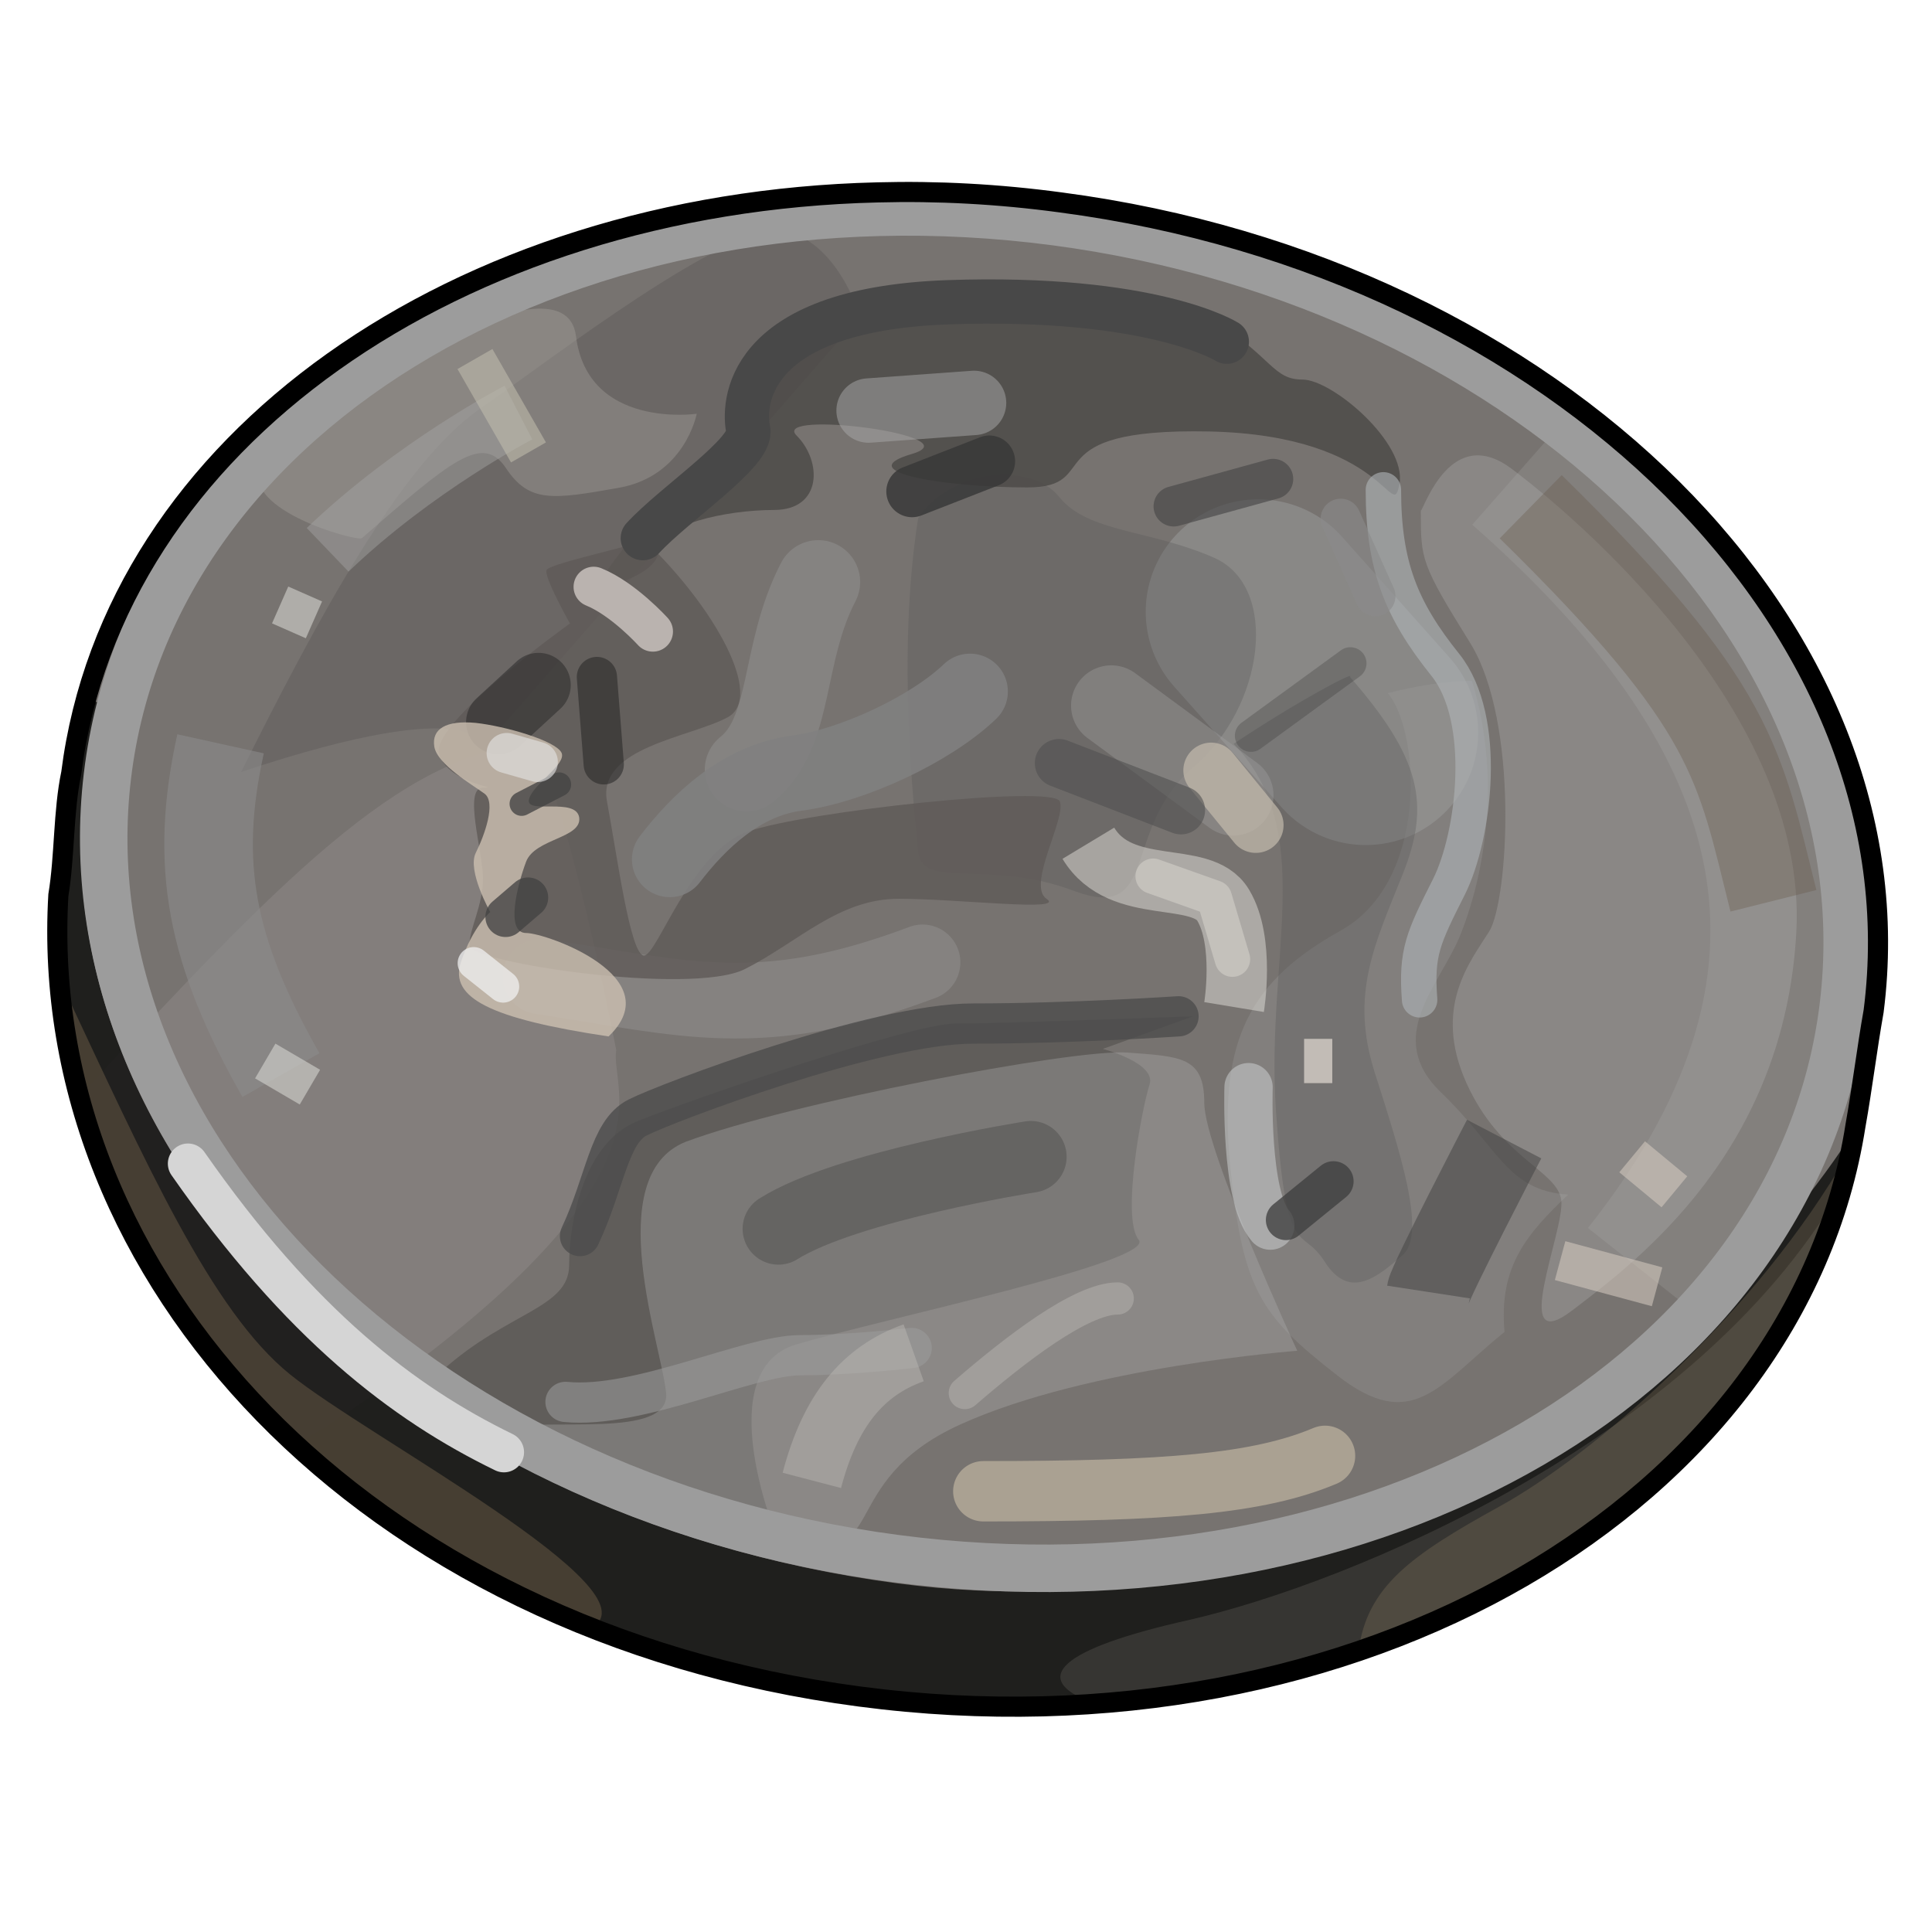 <?xml version="1.0" encoding="UTF-8" standalone="no"?>
<!DOCTYPE svg PUBLIC "-//W3C//DTD SVG 1.0//EN" "http://www.w3.org/TR/2001/REC-SVG-20010904/DTD/svg10.dtd">
<svg xmlns:svg="http://www.w3.org/2000/svg" xmlns="http://www.w3.org/2000/svg" version="1.0" width="100%" height="100%" viewBox="0 0 48 48" id="_silver01">
<defs id="defs2385"/>
<g id="silver01" style="display:inline">
<path d="M 21.8,4.78 C 11.39,5.03 2.82,10.94 1.77,19.21 C 1.57,20.16 1.61,21.28 1.45,22.24 C 0.9,31.7 9,40.52 21.36,42.15 C 33.72,43.78 44.63,37.35 46.1,27.96 C 46.27,27.01 46.38,26.08 46.55,25.12 C 47.76,15.66 38.72,6.66 26.36,5.03 C 24.81,4.82 23.28,4.74 21.8,4.78 z" id="p3235" style="fill:#777370;fill-opacity:1;fill-rule:nonzero;stroke:none;marker:none;visibility:visible;display:inline;overflow:visible;enable-background:accumulate"/>
<path d="M 31.26,15.2 L 33.93,18.2" id="p3256" style="fill:none;fill-rule:evenodd;stroke:#959595;stroke-width:5.59;stroke-linecap:round;stroke-linejoin:miter;stroke-miterlimit:4;stroke-dasharray:none;stroke-opacity:0.61"/>
<path d="M 36.57,16.92 C 37.38,19.56 36.77,22.05 36.26,23.28 C 35.75,24.5 34.38,25.77 35.8,27.14 C 37.23,28.51 37.43,29.58 38.96,29.68 C 37.94,30.65 37.23,31.46 37.38,33.09 C 35.75,34.41 35.09,35.64 33.21,34.16 C 31.33,32.69 30.87,32.07 30.56,28.92 C 30.26,25.77 31.12,24.34 33.31,23.12 C 35.5,21.9 35.29,18.19 34.48,17.22 C 35.85,16.87 36.67,16.92 36.57,16.92 z" id="p3241" style="fill:#9b9b9b;fill-opacity:0.31;fill-rule:evenodd;stroke:none;display:inline"/>
<path d="M 33.54,16.82 C 35.29,18.83 35.55,19.97 34.85,21.72 C 34.15,23.47 33.54,24.7 34.15,26.63 C 34.76,28.55 35.46,30.65 34.85,31.18 C 34.24,31.71 33.54,32.32 32.92,31.36 C 32.31,30.39 31.96,31.44 31.7,27.59 C 31.44,23.74 32.75,20.67 30.65,18.48 C 32.22,17.43 33.71,16.64 33.54,16.82 z" id="p3221" style="fill:#5a5a5a;fill-opacity:0.33;fill-rule:evenodd;stroke:none;marker:none;visibility:visible;display:inline;overflow:visible;enable-background:accumulate"/>
<path d="M 22.81,12.88 C 22.27,16.29 22.72,20.15 22.81,21.14 C 22.9,22.13 24.52,21.32 26.67,22.13 C 28.83,22.94 27.84,20.6 29.64,19.07 C 31.43,17.55 31.79,14.58 30.17,13.86 C 28.56,13.15 27.03,13.24 26.31,12.34 C 25.59,11.44 23.53,11.71 22.81,12.88 z" id="p3216" style="fill:#5a5a5a;fill-opacity:0.33;fill-rule:evenodd;stroke:none;display:inline"/>
<path d="M 27.61,17.53 L 30.64,19.76" id="p3204" style="fill:none;fill-rule:evenodd;stroke:#a0a0a0;stroke-width:2;stroke-linecap:round;stroke-linejoin:miter;stroke-miterlimit:4;stroke-dasharray:none;stroke-opacity:0.38;display:inline"/>
<path d="M 5.99,19.18 C 7.92,15.31 9.96,11.54 11.89,10.18 C 13.82,8.83 18.08,5.54 19.43,5.74 C 20.79,5.93 21.37,7.86 21.37,7.86 L 11.99,18.6 C 11.99,18.6 12.08,17.15 5.99,19.18 z" id="p3360" style="fill:#52504e;fill-opacity:0.31;fill-rule:evenodd;stroke:none;display:inline"/>
<path d="M 8.99,13.37 C 11.21,11.44 11.99,10.76 12.57,11.63 C 13.15,12.5 13.73,12.41 15.37,12.12 C 17.02,11.83 17.31,10.28 17.31,10.28 C 17.31,10.28 14.6,10.67 14.31,8.35 C 14.02,6.03 7.44,10.28 6.57,11.44 C 5.7,12.6 8.89,13.47 8.99,13.37 z" id="p3363" style="fill:#b5b1ac;fill-opacity:0.31;fill-rule:evenodd;stroke:none;display:inline"/>
<path d="M 13.21,18.5 C 9.98,18.68 6.84,22 2.03,27.18 C 2.04,27.18 2.03,27.34 2.03,27.4 C 2.03,27.42 2.02,27.44 2.03,27.46 C 2.91,30.6 4.77,33.47 7.37,35.87 C 7.7,35.69 8.04,35.49 8.4,35.25 C 17.09,29.33 15.14,27.17 15.31,26.09 C 15.31,26.09 14.03,19.48 13.21,18.5 z" id="p3286" style="fill:#9e9a98;fill-opacity:0.31;fill-rule:evenodd;stroke:none;display:inline"/>
<path d="M 2.15,17.37 C 1.99,17.97 1.86,18.59 1.78,19.21 C 1.58,20.16 1.62,21.28 1.46,22.25 C 0.91,31.7 9.01,40.52 21.37,42.15 C 33.14,43.7 43.57,37.93 45.81,29.28 L 45.97,28.24 C 41.71,34.71 32.78,40.72 22.31,39.34 C 9.95,37.71 0.91,28.7 2.12,19.25 C 2.2,18.64 2.31,18.04 2.46,17.46 L 2.15,17.37 z" id="p3254" style="fill:#131312;fill-opacity:0.87;fill-rule:nonzero;stroke:none;marker:none;visibility:visible;display:inline;overflow:visible;enable-background:accumulate"/>
<path d="M 1.5,24.37 C 2.03,31.18 7.01,37.39 14.71,40.43 C 16.35,39.5 9.14,35.71 7.21,34.15 C 5.25,32.57 3.63,28.91 1.5,24.37 z" id="p3261" style="fill:#655642;fill-opacity:0.56;fill-rule:evenodd;stroke:none;display:inline"/>
<path d="M 45.71,29.59 C 42.1,35.79 33.52,39.34 29.53,40.25 C 26.31,40.97 25.56,41.71 27.15,42.31 C 36.27,41.67 43.71,36.63 45.71,29.59 z" id="p3264" style="fill:#6d6861;fill-opacity:0.31;fill-rule:evenodd;stroke:none;display:inline"/>
<path d="M 45.9,28.68 C 43.65,32.61 39.65,36.11 37.25,37.43 C 35.04,38.65 33.96,39.42 33.75,41.03 C 39.84,38.95 44.41,34.67 45.81,29.28 L 45.9,28.68 z" id="p3275" style="fill:#88775f;fill-opacity:0.31;fill-rule:evenodd;stroke:none;display:inline"/>
<path d="M 14.79,14.61 C 16.46,12.02 18.31,11.09 18.4,10.17 C 18.49,9.25 19.05,7.49 22.01,7.3 C 24.97,7.12 28.66,7.03 30.14,7.95 C 31.62,8.88 31.62,9.43 32.36,9.43 C 33.1,9.43 34.95,11 34.77,12.02 C 34.58,13.04 34.49,10.82 30.05,10.72 C 25.61,10.63 27.46,12.11 25.52,12.11 C 23.58,12.11 21.08,11.74 22.65,11.28 C 24.23,10.82 19.14,10.17 19.79,10.82 C 20.43,11.46 20.43,12.67 19.23,12.67 C 18.03,12.67 16.36,13.04 16.36,13.68 C 16.36,14.33 14.7,14.7 14.79,14.61 z" id="p3288" style="fill:#4c4947;fill-opacity:0.81;fill-rule:evenodd;stroke:none;display:inline"/>
<path d="M 13.43,24.26 C 17.01,24.8 18.89,25.43 22.92,23.91" id="p3327" style="fill:none;fill-rule:evenodd;stroke:#9d9d9d;stroke-width:1.88;stroke-linecap:round;stroke-linejoin:miter;stroke-miterlimit:4;stroke-dasharray:none;stroke-opacity:0.38;display:inline"/>
<path d="M 16,13.41 C 17.75,15.07 19,17.32 18.08,17.82 C 17.16,18.32 14.83,18.57 15.08,19.91 C 15.33,21.24 15.66,23.74 16,23.74 C 16.33,23.74 17.16,21.16 18.58,20.66 C 20,20.16 26.16,19.49 26.33,19.91 C 26.5,20.32 25.5,21.99 26,22.33 C 26.5,22.66 23.83,22.33 22.33,22.33 C 20.83,22.33 19.83,23.41 18.5,24.08 C 17.16,24.74 11.66,23.91 11.66,23.49 C 11.66,23.08 12,22.49 12,21.83 C 12,21.16 11.5,19.57 12,19.57 C 12.5,19.57 11.16,19.49 10.91,18.74 C 10.66,17.99 14.16,15.49 14.16,15.49 C 14.16,15.49 13.5,14.32 13.58,14.16 C 13.66,13.99 16.08,13.49 16,13.41 z" id="p3303" style="fill:#5f5b58;fill-opacity:0.81;fill-rule:evenodd;stroke:none;display:inline"/>
<path d="M 12.38,17.94 L 13.38,17.02" id="p3308" style="fill:none;fill-rule:evenodd;stroke:#262626;stroke-width:1.60;stroke-linecap:round;stroke-linejoin:miter;stroke-miterlimit:4;stroke-dasharray:none;stroke-opacity:0.51;display:inline"/>
<path d="M 15.12,25.75 C 12.18,25.31 11.16,24.79 11.45,23.91 C 11.74,23.03 12.18,22.66 12.18,22.66 C 12.18,22.66 11.6,21.63 11.82,21.19 C 12.04,20.75 12.33,19.94 12.04,19.72 C 11.74,19.5 10.86,18.99 10.79,18.55 C 10.72,18.11 11.08,17.89 11.82,17.96 C 12.55,18.04 13.8,18.4 13.95,18.7 C 14.09,18.99 13.21,19.5 13.14,19.87 C 13.07,20.24 14.31,19.8 14.39,20.31 C 14.46,20.83 13.29,20.83 13.07,21.41 C 12.85,22 12.55,23.18 13.07,23.18 C 13.58,23.18 16.66,24.28 15.12,25.75 z" id="p3297" style="fill:#ccbfb1;fill-opacity:0.81;fill-rule:evenodd;stroke:none;display:inline"/>
<path d="M 14.75,14.58 C 15.49,14.88 16.22,15.69 16.22,15.69" id="p3299" style="fill:none;fill-rule:evenodd;stroke:#bab3af;stroke-width:1px;stroke-linecap:round;stroke-linejoin:miter;stroke-opacity:1;display:inline"/>
<path d="M 14.83,16.82 L 15,18.99" id="p3306" style="fill:none;fill-rule:evenodd;stroke:#262626;stroke-width:1px;stroke-linecap:round;stroke-linejoin:miter;stroke-opacity:0.55;display:inline"/>
<path d="M 12.96,19.97 L 13.89,19.49" id="p3312" style="fill:none;fill-rule:evenodd;stroke:#424242;stroke-width:0.60;stroke-linecap:round;stroke-linejoin:miter;stroke-miterlimit:4;stroke-dasharray:none;stroke-opacity:0.77"/>
<path d="M 12.56,22.78 L 13.12,22.3" id="p3314" style="fill:none;fill-rule:evenodd;stroke:#424242;stroke-width:1px;stroke-linecap:round;stroke-linejoin:miter;stroke-opacity:0.77"/>
<path d="M 12.59,18.71 L 13.36,18.93" id="p3316" style="fill:none;fill-rule:evenodd;stroke:#e3e3e3;stroke-width:1px;stroke-linecap:round;stroke-linejoin:miter;stroke-opacity:0.62"/>
<path d="M 11.77,23.93 L 12.5,24.51" id="p3318" style="fill:none;fill-rule:evenodd;stroke:#efefef;stroke-width:0.80;stroke-linecap:round;stroke-linejoin:miter;stroke-miterlimit:4;stroke-dasharray:none;stroke-opacity:0.76;display:inline"/>
<path d="M 21.58,10.2 L 24.2,10.01" id="p3321" style="fill:none;fill-rule:evenodd;stroke:#ababab;stroke-width:1.60;stroke-linecap:round;stroke-linejoin:miter;stroke-miterlimit:4;stroke-dasharray:none;stroke-opacity:0.5;display:inline"/>
<path d="M 15.97,13.37 C 16.76,12.51 18.71,11.23 18.59,10.68 C 18.47,10.13 18.41,7.7 23.53,7.51 C 28.65,7.33 30.48,8.49 30.48,8.49" id="p3324" style="fill:none;fill-rule:evenodd;stroke:#484848;stroke-width:1.10;stroke-linecap:round;stroke-linejoin:miter;stroke-miterlimit:4;stroke-dasharray:none;stroke-opacity:1;display:inline"/>
<path d="M 11.01,34.03 C 12.62,32.59 14.14,32.5 14.14,31.43 C 14.14,30.35 14.5,28.38 15.85,27.85 C 17.19,27.31 22.65,25.43 23.73,25.43 C 24.8,25.43 29.64,25.25 29.64,25.25 L 27.4,26.06 C 27.4,26.06 28.74,26.41 28.56,26.95 C 28.38,27.49 27.85,30.26 28.29,30.8 C 28.74,31.34 21.93,32.77 19.79,33.4 C 17.64,34.03 19.25,38.05 19.25,38.05 C 19.25,38.05 14.41,37.07 11.01,34.03 z" id="p3330" style="fill:#585552;fill-opacity:0.70;fill-rule:evenodd;stroke:none;display:inline"/>
<path d="M 17.03,28.37 C 19.62,27.4 26.65,26.06 28,26.15 C 29.34,26.25 29.92,26.25 29.92,27.4 C 29.92,28.56 32.23,33.56 32.23,33.56 C 32.23,33.56 27.03,33.95 23.86,35.39 C 20.68,36.83 22.13,39.05 19.62,38.18 C 17.12,37.31 11.45,35.77 12.5,35.49 C 13.56,35.2 16.64,35.77 16.55,34.62 C 16.45,33.47 14.91,29.23 17.03,28.37 z" id="p3233" style="fill:#b4b4b4;fill-opacity:0.33;fill-rule:evenodd;stroke:none"/>
<path d="M 14.41,30.71 C 15.04,29.37 15.13,28.11 15.85,27.76 C 16.56,27.4 21.76,25.43 24.17,25.43 C 26.59,25.43 29.28,25.25 29.28,25.25" id="p3333" style="fill:none;fill-rule:evenodd;stroke:#4c4c4c;stroke-width:1px;stroke-linecap:round;stroke-linejoin:miter;stroke-opacity:0.79;display:inline"/>
<path d="M 19.34,30.53 C 21.04,29.46 25.61,28.74 25.61,28.74" id="p3336" style="fill:none;fill-rule:evenodd;stroke:#2a2a2a;stroke-width:1.78;stroke-linecap:round;stroke-linejoin:miter;stroke-miterlimit:4;stroke-dasharray:none;stroke-opacity:0.26;display:inline"/>
<path d="M 14.05,34.83 C 15.85,35.01 18.62,33.67 19.88,33.67 C 21.13,33.67 22.65,33.49 22.65,33.49" id="p3339" style="fill:none;fill-rule:evenodd;stroke:#9b9b9b;stroke-width:1px;stroke-linecap:round;stroke-linejoin:miter;stroke-opacity:0.56;display:inline"/>
<path d="M 20.33,14.46 C 19.4,16.25 19.71,18.19 18.55,19.12" id="p3342" style="fill:none;fill-rule:evenodd;stroke:#969696;stroke-width:2.08;stroke-linecap:round;stroke-linejoin:miter;stroke-miterlimit:4;stroke-dasharray:none;stroke-opacity:0.47;display:inline"/>
<path d="M 34.37,12.17 C 34.37,14.07 34.82,15.16 35.91,16.52 C 36.99,17.87 36.63,20.77 36,22.03 C 35.36,23.3 35.18,23.66 35.27,24.84" id="p3345" style="fill:none;fill-rule:evenodd;stroke:#b0b5b7;stroke-width:0.88;stroke-linecap:round;stroke-linejoin:miter;stroke-miterlimit:4;stroke-dasharray:none;stroke-opacity:0.61;display:inline"/>
<path d="M 27.04,20.95 C 27.86,22.31 29.85,21.58 30.39,22.49 C 30.93,23.39 30.66,25.02 30.66,25.02" id="p3348" style="fill:none;fill-rule:evenodd;stroke:#eae8e3;stroke-width:1.5;stroke-linecap:butt;stroke-linejoin:miter;stroke-miterlimit:4;stroke-dasharray:none;stroke-opacity:0.46;display:inline"/>
<path d="M 31.02,27.01 C 31.02,27.01 30.93,29.72 31.56,30.45" id="p3350" style="fill:none;fill-rule:evenodd;stroke:#d8dbdd;stroke-width:1.20;stroke-linecap:round;stroke-linejoin:miter;stroke-miterlimit:4;stroke-dasharray:none;stroke-opacity:0.47;display:inline"/>
<path d="M 23.97,34.61 C 25.23,33.52 26.86,32.26 27.77,32.26" id="p3354" style="fill:none;fill-rule:evenodd;stroke:#c9c6c0;stroke-width:0.80;stroke-linecap:round;stroke-linejoin:miter;stroke-miterlimit:4;stroke-dasharray:none;stroke-opacity:0.36;display:inline"/>
<path d="M 20.17,36.78 C 20.62,35.06 21.43,34.06 22.7,33.61" id="p3356" style="fill:none;fill-rule:evenodd;stroke:#c9c6c0;stroke-width:1.5;stroke-linecap:butt;stroke-linejoin:miter;stroke-miterlimit:4;stroke-dasharray:none;stroke-opacity:0.36;display:inline"/>
<path d="M 6.98,26.71 C 5.23,23.63 4.82,21.47 5.48,18.48" id="p3366" style="fill:none;fill-rule:evenodd;stroke:#8c8c8c;stroke-width:2.20;stroke-linecap:butt;stroke-linejoin:miter;stroke-miterlimit:4;stroke-dasharray:none;stroke-opacity:0.58;display:inline"/>
<path d="M 8.14,13.66 C 10.31,11.58 12.88,10.25 12.88,10.25" id="p3368" style="fill:none;fill-rule:evenodd;stroke:#a9a9a9;stroke-width:1.5;stroke-linecap:butt;stroke-linejoin:miter;stroke-miterlimit:4;stroke-dasharray:none;stroke-opacity:0.43;display:inline"/>
<path d="M 11.8,8.92 L 13.13,11.24" id="p3370" style="fill:none;fill-rule:evenodd;stroke:#c5c1b1;stroke-width:1px;stroke-linecap:butt;stroke-linejoin:miter;stroke-opacity:0.54;display:inline"/>
<path d="M 6.59,26.36 L 7.7,27.01" id="p3375" style="fill:none;fill-rule:evenodd;stroke:#d8d7d3;stroke-width:1px;stroke-linecap:butt;stroke-linejoin:miter;stroke-opacity:0.58;display:inline"/>
<path d="M 6.96,15.03 L 7.8,15.4" id="p3377" style="fill:none;fill-rule:evenodd;stroke:#d8d7d3;stroke-width:1px;stroke-linecap:butt;stroke-linejoin:miter;stroke-opacity:0.58;display:inline"/>
<path d="M 29.16,12.58 L 31.63,11.9" id="p3192" style="fill:none;fill-opacity:1;fill-rule:evenodd;stroke:#484848;stroke-width:1;stroke-linecap:round;stroke-linejoin:miter;marker:none;stroke-miterlimit:4;stroke-dasharray:none;stroke-dashoffset:0;stroke-opacity:0.66;visibility:visible;display:inline;overflow:visible;enable-background:accumulate"/>
<path d="M 22.66,12.21 L 24.58,11.46" id="p3194" style="fill:none;fill-opacity:1;fill-rule:evenodd;stroke:#383838;stroke-width:1.28;stroke-linecap:round;stroke-linejoin:miter;marker:none;stroke-miterlimit:4;stroke-dasharray:none;stroke-dashoffset:0;stroke-opacity:0.83;visibility:visible;display:inline;overflow:visible;enable-background:accumulate"/>
<path d="M 30.09,19.14 L 31.2,20.5" id="p3196" style="fill:none;fill-rule:evenodd;stroke:#c7bdaf;stroke-width:1.38;stroke-linecap:round;stroke-linejoin:miter;stroke-miterlimit:4;stroke-dasharray:none;stroke-opacity:0.68;display:inline"/>
<path d="M 31.08,18.28 L 33.55,16.48" id="p3198" style="fill:none;fill-rule:evenodd;stroke:#2a2a2a;stroke-width:0.80;stroke-linecap:round;stroke-linejoin:miter;stroke-miterlimit:4;stroke-dasharray:none;stroke-opacity:0.25;display:inline"/>
<path d="M 33.31,12.89 L 34.17,14.81" id="p3200" style="fill:none;fill-rule:evenodd;stroke:#8a8a8a;stroke-width:1px;stroke-linecap:round;stroke-linejoin:miter;stroke-opacity:0.6;display:inline"/>
<path d="M 26.31,18.96 L 29.34,20.13" id="p3202" style="fill:none;fill-rule:evenodd;stroke:#505050;stroke-width:1.20;stroke-linecap:round;stroke-linejoin:miter;stroke-miterlimit:4;stroke-dasharray:none;stroke-opacity:0.6;display:inline"/>
<path d="M 28.65,21.77 L 30.17,22.31 L 30.62,23.83" id="p3213" style="fill:none;fill-rule:evenodd;stroke:#ebe8e1;stroke-width:0.88;stroke-linecap:round;stroke-linejoin:round;stroke-miterlimit:4;stroke-dasharray:none;stroke-opacity:0.37;display:inline"/>
<path d="M 16.64,21.35 C 17.36,20.41 18.41,19.39 19.79,19.21 C 21.17,19.03 23.12,18.12 24.1,17.18" id="p3219" style="fill:none;fill-rule:evenodd;stroke:#818181;stroke-width:1.88;stroke-linecap:round;stroke-linejoin:miter;stroke-miterlimit:4;stroke-dasharray:none;stroke-opacity:0.88"/>
<path d="M 24.43,37.05 C 28.98,37.05 31.26,36.87 32.92,36.17" id="p3224" style="fill:none;fill-rule:evenodd;stroke:#cabca6;stroke-width:1.5;stroke-linecap:round;stroke-linejoin:miter;stroke-miterlimit:4;stroke-dasharray:none;stroke-opacity:0.62;display:inline"/>
<path d="M 32.4,26.36 L 33.1,26.36" id="p3226" style="fill:none;fill-rule:evenodd;stroke:#dfd7cf;stroke-width:1.10;stroke-linecap:butt;stroke-linejoin:miter;stroke-miterlimit:4;stroke-dasharray:none;stroke-opacity:0.73;display:inline"/>
<path d="M 37.57,11.91 C 44.05,17.61 46.59,23.91 40.63,31.44" id="p3228" style="fill:none;fill-rule:evenodd;stroke:#bfbfbf;stroke-width:3;stroke-linecap:butt;stroke-linejoin:miter;stroke-miterlimit:4;stroke-dasharray:none;stroke-opacity:0.17;display:inline"/>
<path d="M 35.3,12.69 C 35.3,13.91 35.3,14 36.53,15.98 C 37.75,17.96 37.47,22.38 37,23.14 C 36.53,23.89 35.59,25.02 36.43,26.9 C 37.28,28.79 38.69,29.07 38.79,29.82 C 38.88,30.58 37.47,33.78 39.07,32.55 C 40.67,31.33 44.34,28.6 44.63,23.14 C 44.91,17.68 39.07,12.78 37.56,11.65 C 36.06,10.52 35.4,12.59 35.3,12.69 z" id="p3236" style="fill:#b4b4b4;fill-opacity:0.31;fill-rule:evenodd;stroke:none;display:inline"/>
<path d="M 38.03,12.59 C 43.12,17.58 43.21,18.99 44.06,22.38" id="p3239" style="fill:none;fill-rule:evenodd;stroke:#665647;stroke-width:2.20;stroke-linecap:butt;stroke-linejoin:miter;stroke-miterlimit:4;stroke-dasharray:none;stroke-opacity:0.33"/>
<path d="M 31.95,30.31 L 33.13,29.35" id="p3244" style="fill:none;fill-rule:evenodd;stroke:#3f3f3f;stroke-width:1px;stroke-linecap:round;stroke-linejoin:miter;stroke-opacity:0.77;display:inline"/>
<path d="M 38.76,31.32 L 41.17,31.97" id="p3246" style="fill:none;fill-rule:evenodd;stroke:#d7ccc0;stroke-width:1px;stroke-linecap:butt;stroke-linejoin:miter;stroke-opacity:0.55;display:inline"/>
<path d="M 40.55,28.74 L 41.6,29.61" id="p3248" style="fill:none;fill-opacity:1;fill-rule:evenodd;stroke:#d7ccc0;stroke-width:1px;stroke-linecap:butt;stroke-linejoin:miter;marker:none;stroke-miterlimit:4;stroke-dasharray:none;stroke-dashoffset:0;stroke-opacity:0.55;visibility:visible;display:inline;overflow:visible;enable-background:accumulate"/>
<path d="M 35.49,32.1 C 35.53,31.84 37.37,28.3 37.37,28.3" id="p3250" style="fill:none;fill-rule:evenodd;stroke:#424242;stroke-width:2.08;stroke-linecap:butt;stroke-linejoin:miter;stroke-miterlimit:4;stroke-dasharray:none;stroke-opacity:0.51;display:inline"/>
<path d="M 45.80,24.97 C 44.70,34.14 34.15,40.29 22.24,38.72 C 10.33,37.15 1.57,28.44 2.67,19.27 C 3.77,10.10 14.32,3.94 26.23,5.51 C 38.14,7.09 46.90,15.80 45.80,24.97 L 45.80,24.97 z" id="p3258" style="fill:none;fill-opacity:0.87;fill-rule:nonzero;stroke:#9c9c9c;stroke-width:1.18;stroke-linecap:round;stroke-linejoin:miter;marker:none;stroke-miterlimit:4;stroke-dasharray:none;stroke-dashoffset:0;stroke-opacity:1;visibility:visible;display:inline;overflow:visible;enable-background:accumulate"/>
<path d="M 4.67,28.91 C 7.46,32.91 10.03,34.87 12.52,36.08" id="p3282" style="fill:none;fill-rule:evenodd;stroke:#d5d5d5;stroke-width:1px;stroke-linecap:round;stroke-linejoin:miter;stroke-opacity:1;display:inline"/>
<path d="M 21.8,4.78 C 11.39,5.03 2.82,10.94 1.77,19.21 C 1.57,20.16 1.61,21.28 1.45,22.24 C 0.9,31.7 9,40.52 21.36,42.15 C 33.72,43.78 44.63,37.35 46.1,27.96 C 46.27,27.01 46.38,26.08 46.55,25.12 C 47.76,15.66 38.72,6.66 26.36,5.03 C 24.81,4.82 23.28,4.74 21.8,4.78 z" id="stroke01" style="fill:none;fill-opacity:1;fill-rule:nonzero;stroke:#000000;stroke-width:0.5;stroke-linecap:round;stroke-linejoin:miter;marker:none;stroke-miterlimit:4;stroke-dasharray:none;stroke-dashoffset:0;stroke-opacity:1;visibility:visible;display:inline;overflow:visible;enable-background:accumulate"/>
</g>
</svg>

